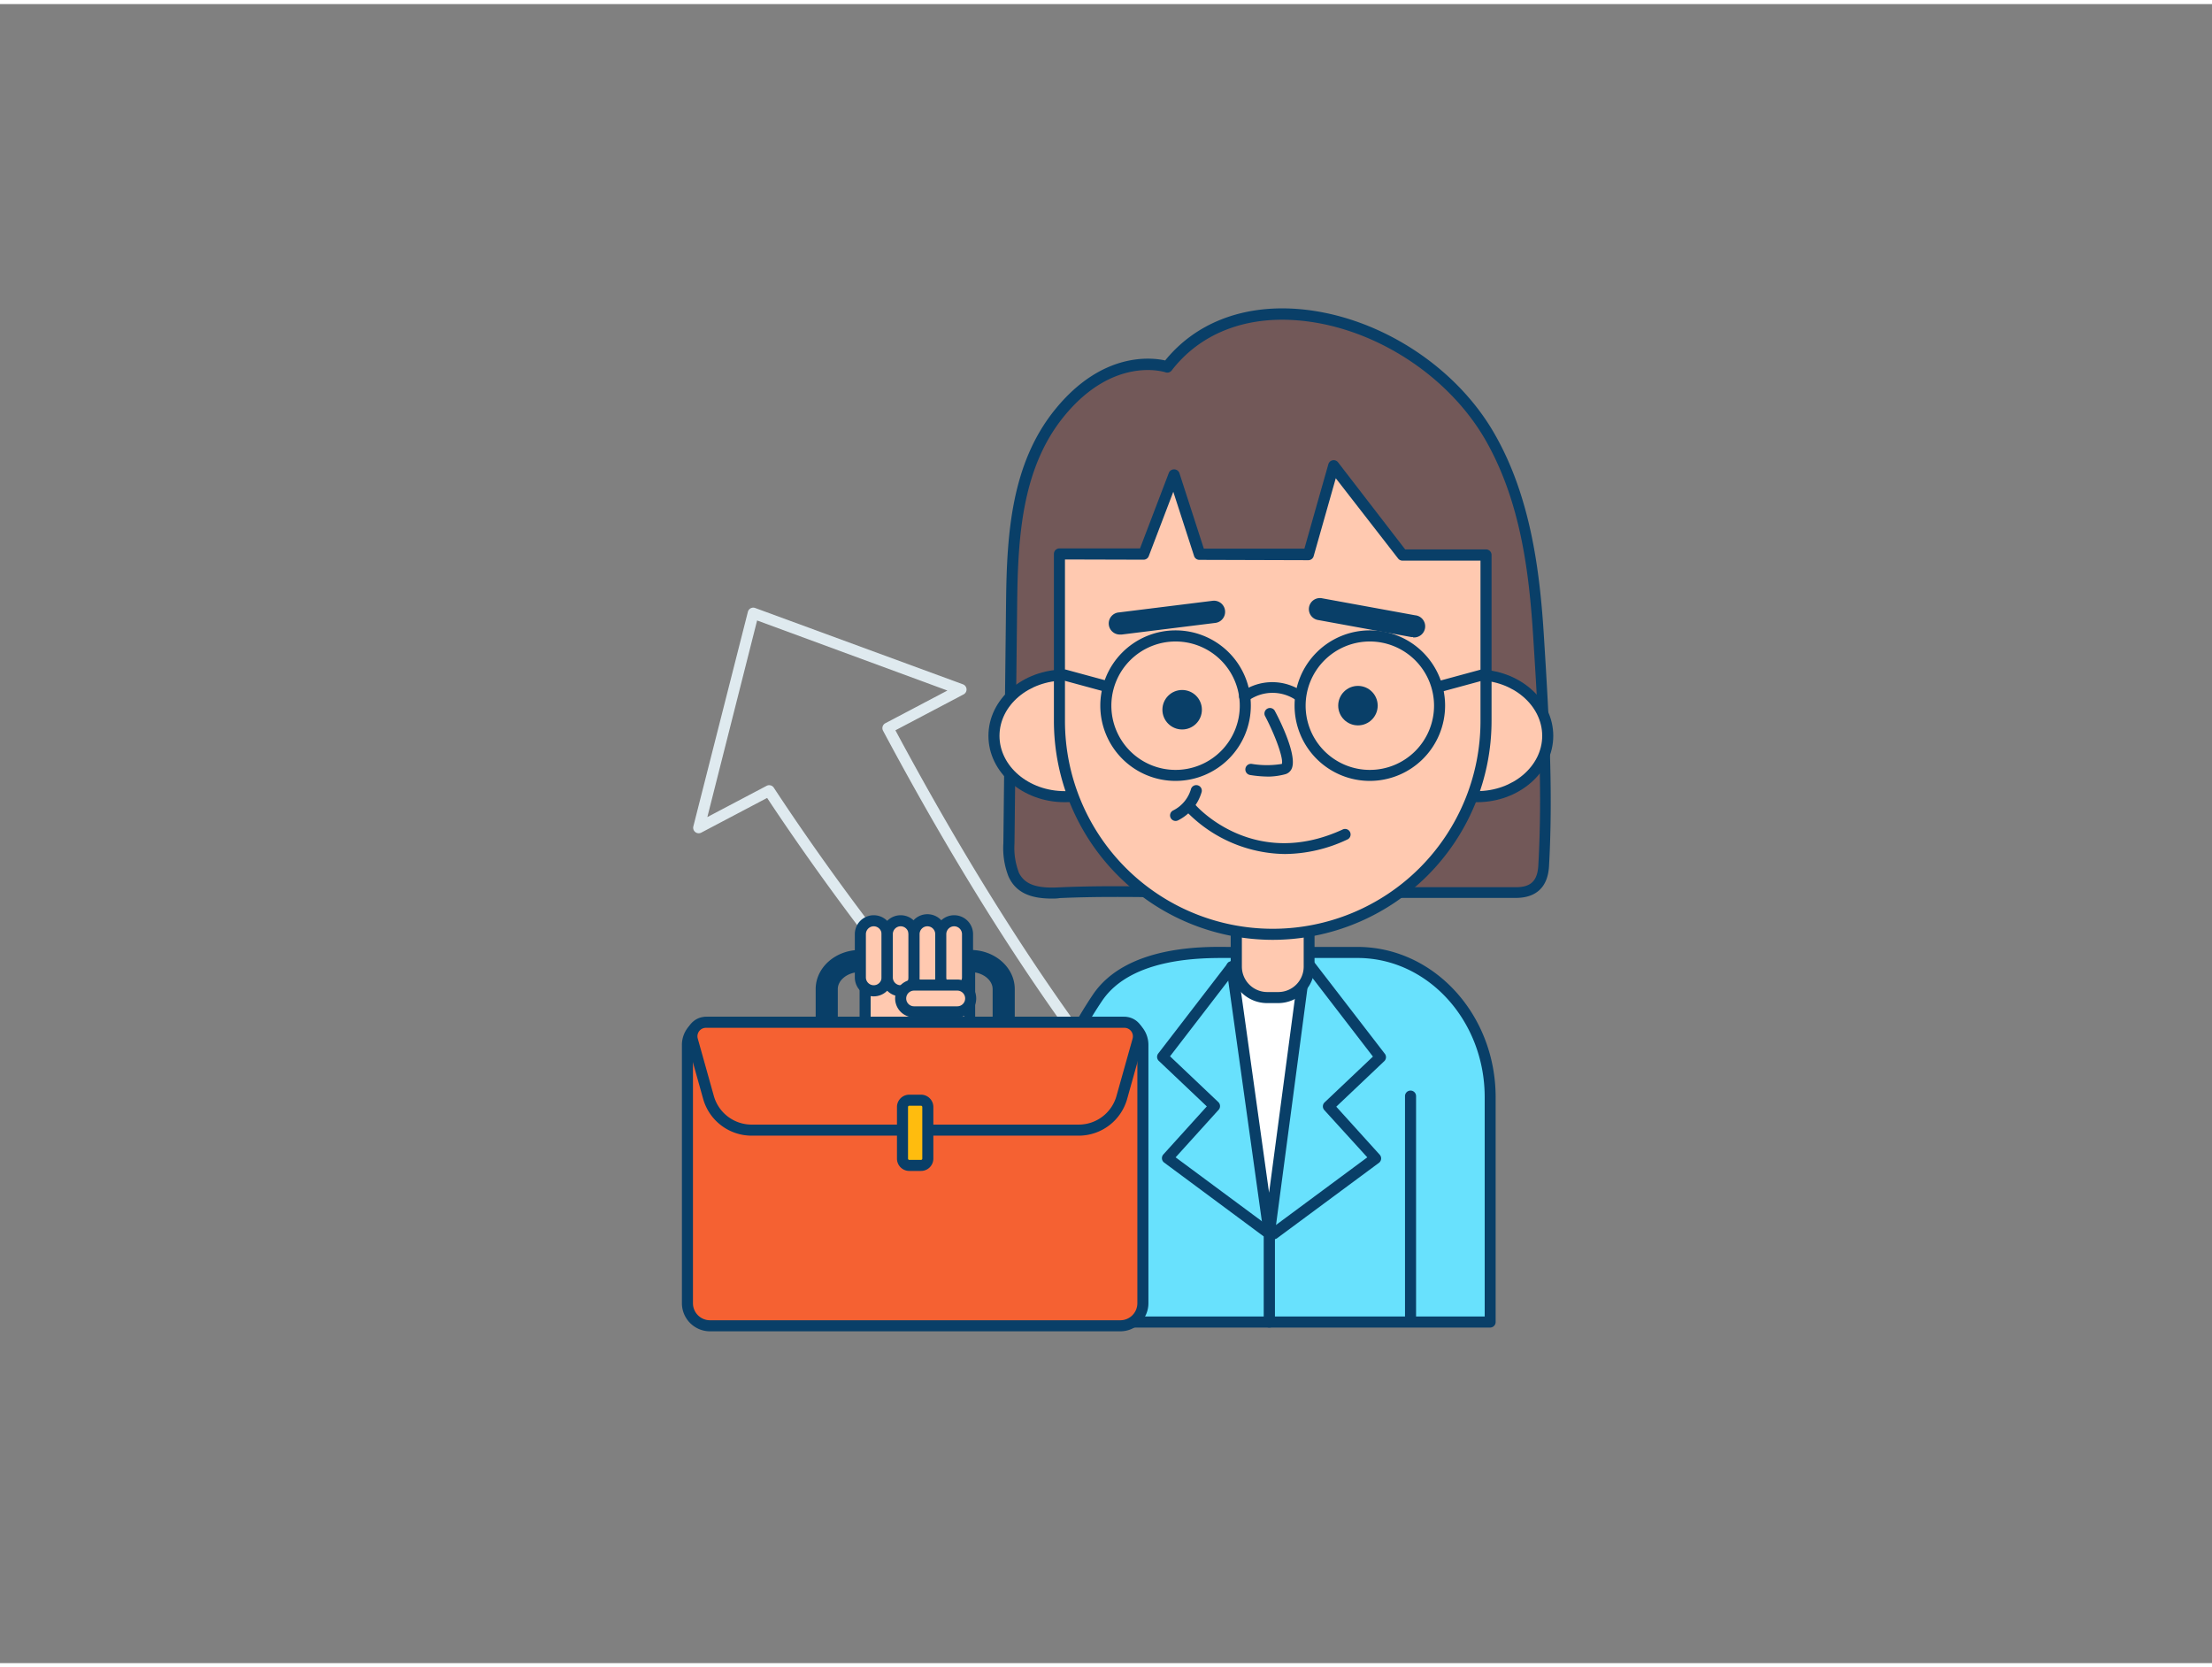 <svg xmlns="http://www.w3.org/2000/svg" viewBox="0 0 400 300" width="406" height="306" class="illustration styles_illustrationTablet__1DWOa"><rect x="0" y="0" width="400" height="300" fill="#808080" stroke="none"/><g id="_162_career_outline" data-name="#162_career_outline"><path d="M218.73,216.39H199.78a1,1,0,0,1-.68-.26c-28.4-26.19-51.34-58.93-60.38-72.58l-11.9,6.27a1,1,0,0,1-1.44-1.13l9.86-38.79a1,1,0,0,1,.5-.64,1,1,0,0,1,.81-.06L174.12,123a1,1,0,0,1,.12,1.83l-12.32,6.49c18.82,35.12,38.17,63.16,57.53,83.36a1,1,0,0,1-.72,1.69Zm-18.56-2h16.24c-19.12-20.36-38.19-48.27-56.73-83a1,1,0,0,1-.07-.76,1,1,0,0,1,.49-.59l11.22-5.91-34.41-12.67-9,35.55,10.72-5.65a1,1,0,0,1,1.3.34C148.49,154.75,171.53,187.9,200.17,214.39Z" fill="#dfeaef"></path><path d="M183.28,157.36c1.2,2.68,3.79,3.57,8.29,3.36,9.68-.44,19.47,0,29.15,0h53.44c3.18,0,4.81-1.55,5-4.77.79-13.85-.05-27.51-.91-41.31-.77-12.43-2.45-25.19-8.72-36.19-12.08-21.24-44.45-31-58.45-12.78,0,0-10-3.34-19.5,8.35-7.77,9.58-8.51,22.3-8.65,34.07l-.49,43.76A13.3,13.3,0,0,0,183.28,157.36Z" fill="#725858"></path><path d="M190.29,161.75c-3.22,0-6.43-.66-7.92-4h0a14,14,0,0,1-.93-6l.49-43.76c.14-12.2.94-24.92,8.87-34.69,8.48-10.45,17.37-9.42,19.9-8.86,5.44-6.7,13.82-10,23.65-9.33,14.38,1,28.87,10.14,36,22.76,6.51,11.43,8.13,24.92,8.85,36.62.84,13.55,1.7,27.53.91,41.43-.22,3.73-2.29,5.7-6,5.71H220.72c-3.14,0-6.29-.05-9.44-.09-6.46-.09-13.15-.18-19.66.12C191.18,161.74,190.73,161.75,190.29,161.75Zm-6.1-4.8c1,2.16,3.1,3,7.33,2.77,6.58-.3,13.29-.21,19.79-.12,3.14,0,6.28.09,9.41.09h53.45c2.64,0,3.83-1.15,4-3.83.79-13.78,0-27.08-.9-41.16-.75-12.07-2.31-24.73-8.6-35.79-6.86-12-20.71-20.8-34.45-21.75-9.4-.66-17.33,2.58-22.34,9.09a1,1,0,0,1-1.11.34c-.38-.13-9.51-2.94-18.4,8-7.53,9.27-8.29,21.61-8.43,33.45l-.49,43.76a12.44,12.44,0,0,0,.75,5.12Z" fill="#093f68"></path><path d="M245.46,171.49h-23c-3.42,0-18-.67-24,8.16-6.57,9.7-13.1,25.26-13.1,25.26h10.7v33.41h73.41V197.67C269.49,183.21,258.73,171.49,245.46,171.49Z" fill="#68e1fd"></path><path d="M269.48,239.32h-73.4a1,1,0,0,1-1-1V205.91h-9.7a1,1,0,0,1-.83-.45,1,1,0,0,1-.09-.94c.07-.16,6.65-15.76,13.19-25.43,5.95-8.78,19.67-8.65,24.18-8.6h23.63c13.8,0,25,12.19,25,27.18v40.65A1,1,0,0,1,269.48,239.32Zm-72.4-2h71.4V197.67c0-13.88-10.32-25.18-23-25.18H221.81c-4.24,0-17.16-.16-22.5,7.73s-10.65,19.68-12.41,23.7h9.18a1,1,0,0,1,1,1Z" fill="#093f68"></path><polygon points="235.93 174.06 229.52 222.34 222.77 174.06 235.93 174.06" fill="#fff"></polygon><path d="M229.52,223.34a1,1,0,0,1-1-.86l-6.75-48.28a1,1,0,0,1,1-1.14h13.16a1,1,0,0,1,1,1.13l-6.41,48.28a1,1,0,0,1-1,.87Zm-5.6-48.28,5.57,39.88,5.3-39.88Z" fill="#093f68"></path><path d="M229.52,239.32a1,1,0,0,1-1-1V222.84l-18-13.35a1,1,0,0,1-.4-.7,1,1,0,0,1,.25-.77l7.86-8.69-8.68-8.23a1,1,0,0,1-.1-1.34L222,173.45a1,1,0,0,1,1.58,1.22l-12,15.6,8.73,8.28a1,1,0,0,1,.05,1.4l-7.77,8.59,17.55,13a1,1,0,0,1,.41.8v16A1,1,0,0,1,229.52,239.32Z" fill="#093f68"></path><path d="M230.29,223.34a1,1,0,0,1-.8-.4,1,1,0,0,1,.21-1.4l17.55-13L239.48,200a1,1,0,0,1,.05-1.4l8.74-8.28-12-15.6a1,1,0,1,1,1.58-1.22l12.57,16.31a1,1,0,0,1-.1,1.34l-8.68,8.23,7.86,8.69a1,1,0,0,1,.25.77,1,1,0,0,1-.4.7l-18.44,13.65A1,1,0,0,1,230.29,223.34Z" fill="#093f68"></path><path d="M223.57,166.49h13.16a0,0,0,0,1,0,0v7.57a5.59,5.59,0,0,1-5.59,5.59h-2a5.59,5.59,0,0,1-5.59-5.59v-7.57A0,0,0,0,1,223.57,166.49Z" fill="#ffc9b0"></path><path d="M231.14,180.65h-2a6.59,6.59,0,0,1-6.59-6.59v-7.57a1,1,0,0,1,1-1h13.16a1,1,0,0,1,1,1v7.57A6.59,6.59,0,0,1,231.14,180.65Zm-6.57-13.16v6.57a4.6,4.6,0,0,0,4.59,4.59h2a4.6,4.6,0,0,0,4.59-4.59v-6.57Z" fill="#093f68"></path><ellipse cx="192.53" cy="132.3" rx="12.79" ry="11.02" fill="#ffc9b0"></ellipse><path d="M192.53,144.32c-7.6,0-13.79-5.39-13.79-12s6.19-12,13.79-12,13.79,5.39,13.79,12S200.14,144.32,192.53,144.32Zm0-22c-6.5,0-11.79,4.49-11.79,10s5.29,10,11.79,10,11.79-4.5,11.79-10S199,122.28,192.53,122.28Z" fill="#093f68"></path><ellipse cx="267.09" cy="132.3" rx="12.79" ry="11.02" fill="#ffc9b0"></ellipse><path d="M267.09,144.32c-7.61,0-13.79-5.39-13.79-12s6.18-12,13.79-12,13.79,5.39,13.79,12S274.69,144.32,267.09,144.32Zm0-22c-6.5,0-11.79,4.49-11.79,10s5.29,10,11.79,10,11.79-4.5,11.79-10S273.59,122.28,267.09,122.28Z" fill="#093f68"></path><path d="M253.61,99.61l-12.48-16s-2.81,9.87-4.53,16l-19.67-.06-4.64-14.32-5.45,14.29-15.26,0v30.21a38.57,38.57,0,0,0,38.57,38.57h0a38.57,38.57,0,0,0,38.57-38.57v-30Z" fill="#ffc9b0"></path><path d="M230.15,169.21a39.61,39.61,0,0,1-39.57-39.57V99.43a1,1,0,0,1,.29-.71,1,1,0,0,1,.71-.29l14.57,0,5.21-13.65a1,1,0,0,1,1-.64,1,1,0,0,1,.92.69l4.41,13.64,18.19,0c1.73-6.14,4.33-15.27,4.33-15.27a1,1,0,0,1,1.75-.34L254.1,98.61l14.62,0a1,1,0,0,1,1,1v30A39.61,39.61,0,0,1,230.15,169.21Zm-37.57-68.78v29.21a37.57,37.57,0,0,0,75.14,0v-29l-14.12,0a1,1,0,0,1-.78-.39L241.55,85.74c-.9,3.17-2.73,9.63-4,14.09a1,1,0,0,1-1,.73h0l-19.67-.06a1,1,0,0,1-.95-.69l-3.76-11.62-4.44,11.64a1,1,0,0,1-.93.64h0Z" fill="#093f68"></path><path d="M212.58,140.47a13.61,13.61,0,1,1,13.61-13.61A13.62,13.62,0,0,1,212.58,140.47Zm0-25.21a11.61,11.61,0,1,0,11.61,11.6A11.61,11.61,0,0,0,212.58,115.26Z" fill="#093f68"></path><path d="M247.72,140.47a13.61,13.61,0,1,1,13.6-13.61A13.63,13.63,0,0,1,247.72,140.47Zm0-25.21a11.61,11.61,0,1,0,11.6,11.6A11.62,11.62,0,0,0,247.72,115.26Z" fill="#093f68"></path><circle cx="213.77" cy="127.6" r="3.57" fill="#093f68"></circle><circle cx="245.56" cy="126.86" r="3.57" fill="#093f68"></circle><path d="M229.5,139.69a21.54,21.54,0,0,1-3.46-.29,1,1,0,0,1,.35-2,16.66,16.66,0,0,0,5.41,0c.31-.92-1.05-4.85-3-8.59a1,1,0,1,1,1.77-.92c1,1.85,4.06,8.1,3,10.39a1.8,1.8,0,0,1-1.21,1A12.58,12.58,0,0,1,229.5,139.69Z" fill="#093f68"></path><path d="M202.62,114a2,2,0,0,1-.24-4l16.9-2.1a2,2,0,1,1,.49,4l-16.9,2.1Z" fill="#093f68"></path><path d="M255.53,114.45a1.47,1.47,0,0,1-.36,0l-16.75-3.06a2,2,0,1,1,.72-3.93l16.75,3.06a2,2,0,0,1-.36,4Z" fill="#093f68"></path><path d="M232.35,153.69a25.23,25.23,0,0,1-17.56-7.44,1,1,0,1,1,1.49-1.33c.43.48,10.64,11.62,26.47,4.36a1,1,0,1,1,.84,1.81A26.78,26.78,0,0,1,232.35,153.69Z" fill="#093f68"></path><path d="M235.11,126.17a.94.94,0,0,1-.57-.18,7.5,7.5,0,0,0-8.85,0,1,1,0,0,1-1.24-1.57,9.63,9.63,0,0,1,11.23,0,1,1,0,0,1-.57,1.82Z" fill="#093f68"></path><path d="M199.89,124.29a.78.78,0,0,1-.26,0l-7.36-2a1,1,0,0,1,.53-1.93l7.36,2a1,1,0,0,1-.27,2Z" fill="#093f68"></path><path d="M260.88,124.29a1,1,0,0,1-.27-2l7.36-2a1,1,0,1,1,.53,1.93l-7.36,2A.82.82,0,0,1,260.88,124.29Z" fill="#093f68"></path><path d="M212.58,147.71a1,1,0,0,1-.43-1.9,6.27,6.27,0,0,0,3.2-3.81,1,1,0,0,1,1.21-.74,1,1,0,0,1,.74,1.2,8.3,8.3,0,0,1-4.28,5.15A1,1,0,0,1,212.58,147.71Z" fill="#093f68"></path><path d="M255.07,238.3a1,1,0,0,1-1-1V197.47a1,1,0,1,1,2,0V237.3A1,1,0,0,1,255.07,238.3Z" fill="#093f68"></path><rect x="156.44" y="174.14" width="18.9" height="18.9" fill="#ffc9b0"></rect><path d="M175.34,194h-18.9a1,1,0,0,1-1-1v-18.9a1,1,0,0,1,1-1h18.9a1,1,0,0,1,1,1V193A1,1,0,0,1,175.34,194Zm-17.9-2h16.9v-16.9h-16.9Z" fill="#093f68"></path><path d="M192.84,211.15a1,1,0,0,1-1-1V190.32a1,1,0,0,1,2,0v19.83A1,1,0,0,1,192.84,211.15Z" fill="#093f68"></path><path d="M181.5,186.12a2,2,0,0,1-2-2v-6c0-1.67-1.83-3.08-4-3.08h-20c-2.17,0-4,1.41-4,3.08v6a2,2,0,0,1-4,0v-6c0-3.9,3.59-7.08,8-7.08h20c4.42,0,8,3.18,8,7.08v6A2,2,0,0,1,181.5,186.12Z" fill="#093f68"></path><rect x="124.31" y="184.12" width="82.36" height="54.87" rx="4.08" fill="#f56132"></rect><path d="M202.59,240h-74.2a5.09,5.09,0,0,1-5.08-5.08V188.2a5.09,5.09,0,0,1,5.08-5.08h74.2a5.09,5.09,0,0,1,5.08,5.08v46.72A5.09,5.09,0,0,1,202.59,240Zm-74.2-54.88a3.08,3.08,0,0,0-3.08,3.08v46.72a3.08,3.08,0,0,0,3.08,3.08h74.2a3.08,3.08,0,0,0,3.08-3.08V188.2a3.08,3.08,0,0,0-3.08-3.08Z" fill="#093f68"></path><path d="M195.08,203.62H135.91a8.06,8.06,0,0,1-7.78-5.9l-2.92-10.38a2.54,2.54,0,0,1,2.44-3.22h75.68a2.53,2.53,0,0,1,2.44,3.22l-2.91,10.38A8.08,8.08,0,0,1,195.08,203.62Z" fill="#f56132"></path><path d="M195.08,204.62H135.91a9.11,9.11,0,0,1-8.75-6.62l-2.91-10.39a3.54,3.54,0,0,1,3.4-4.49h75.68a3.53,3.53,0,0,1,3.4,4.49L203.82,198A9.1,9.1,0,0,1,195.08,204.62Zm-67.43-19.5a1.53,1.53,0,0,0-1.47,1.95l2.91,10.39a7.1,7.1,0,0,0,6.82,5.16h59.17a7.09,7.09,0,0,0,6.81-5.16l2.92-10.39a1.53,1.53,0,0,0-.26-1.34,1.51,1.51,0,0,0-1.22-.61Z" fill="#093f68"></path><rect x="163.2" y="198.18" width="4.58" height="11.79" rx="1.23" fill="#ffbc0e"></rect><path d="M166.55,211h-2.12a2.23,2.23,0,0,1-2.23-2.23v-9.33a2.23,2.23,0,0,1,2.23-2.23h2.12a2.23,2.23,0,0,1,2.23,2.23v9.33A2.23,2.23,0,0,1,166.55,211Zm-2.12-11.79a.23.23,0,0,0-.23.23v9.33a.23.23,0,0,0,.23.23h2.12a.23.23,0,0,0,.23-.23v-9.33a.23.23,0,0,0-.23-.23Z" fill="#093f68"></path><rect x="155.61" y="165.76" width="4.84" height="12.67" rx="2.42" fill="#ffc9b0"></rect><path d="M158,179.43a3.42,3.42,0,0,1-3.42-3.42v-7.83a3.42,3.42,0,1,1,6.84,0V176A3.42,3.42,0,0,1,158,179.43Zm0-12.67a1.43,1.43,0,0,0-1.42,1.42V176a1.42,1.42,0,0,0,2.84,0v-7.83A1.43,1.43,0,0,0,158,166.76Z" fill="#093f68"></path><rect x="160.45" y="165.76" width="4.84" height="12.67" rx="2.42" fill="#ffc9b0"></rect><path d="M162.87,179.43a3.42,3.42,0,0,1-3.42-3.42v-7.83a3.42,3.42,0,1,1,6.84,0V176A3.42,3.42,0,0,1,162.87,179.43Zm0-12.67a1.42,1.42,0,0,0-1.42,1.42V176a1.42,1.42,0,1,0,2.84,0v-7.83A1.43,1.43,0,0,0,162.87,166.76Z" fill="#093f68"></path><rect x="165.29" y="165.76" width="4.84" height="12.67" rx="2.42" fill="#ffc9b0"></rect><path d="M167.7,179.43a3.42,3.42,0,0,1-3.41-3.42v-7.83a3.42,3.42,0,1,1,6.83,0V176A3.42,3.42,0,0,1,167.7,179.43Zm0-12.67a1.42,1.42,0,0,0-1.41,1.42V176a1.42,1.42,0,1,0,2.83,0v-7.83A1.42,1.42,0,0,0,167.7,166.76Z" fill="#093f68"></path><rect x="170.12" y="165.76" width="4.84" height="12.67" rx="2.42" fill="#ffc9b0"></rect><path d="M172.54,179.43a3.42,3.42,0,0,1-3.42-3.42v-7.83a3.42,3.42,0,1,1,6.84,0V176A3.42,3.42,0,0,1,172.54,179.43Zm0-12.67a1.43,1.43,0,0,0-1.42,1.42V176a1.42,1.42,0,0,0,2.84,0v-7.83A1.43,1.43,0,0,0,172.54,166.76Z" fill="#093f68"></path><rect x="166.78" y="173.47" width="4.84" height="12.67" rx="2.42" transform="translate(349.01 10.61) rotate(90)" fill="#ffc9b0"></rect><path d="M173.11,183.23h-7.82a3.42,3.42,0,0,1,0-6.84h7.82a3.42,3.42,0,0,1,0,6.84Zm-7.82-4.84a1.42,1.42,0,1,0,0,2.84h7.82a1.42,1.42,0,0,0,0-2.84Z" fill="#093f68"></path></g></svg>
